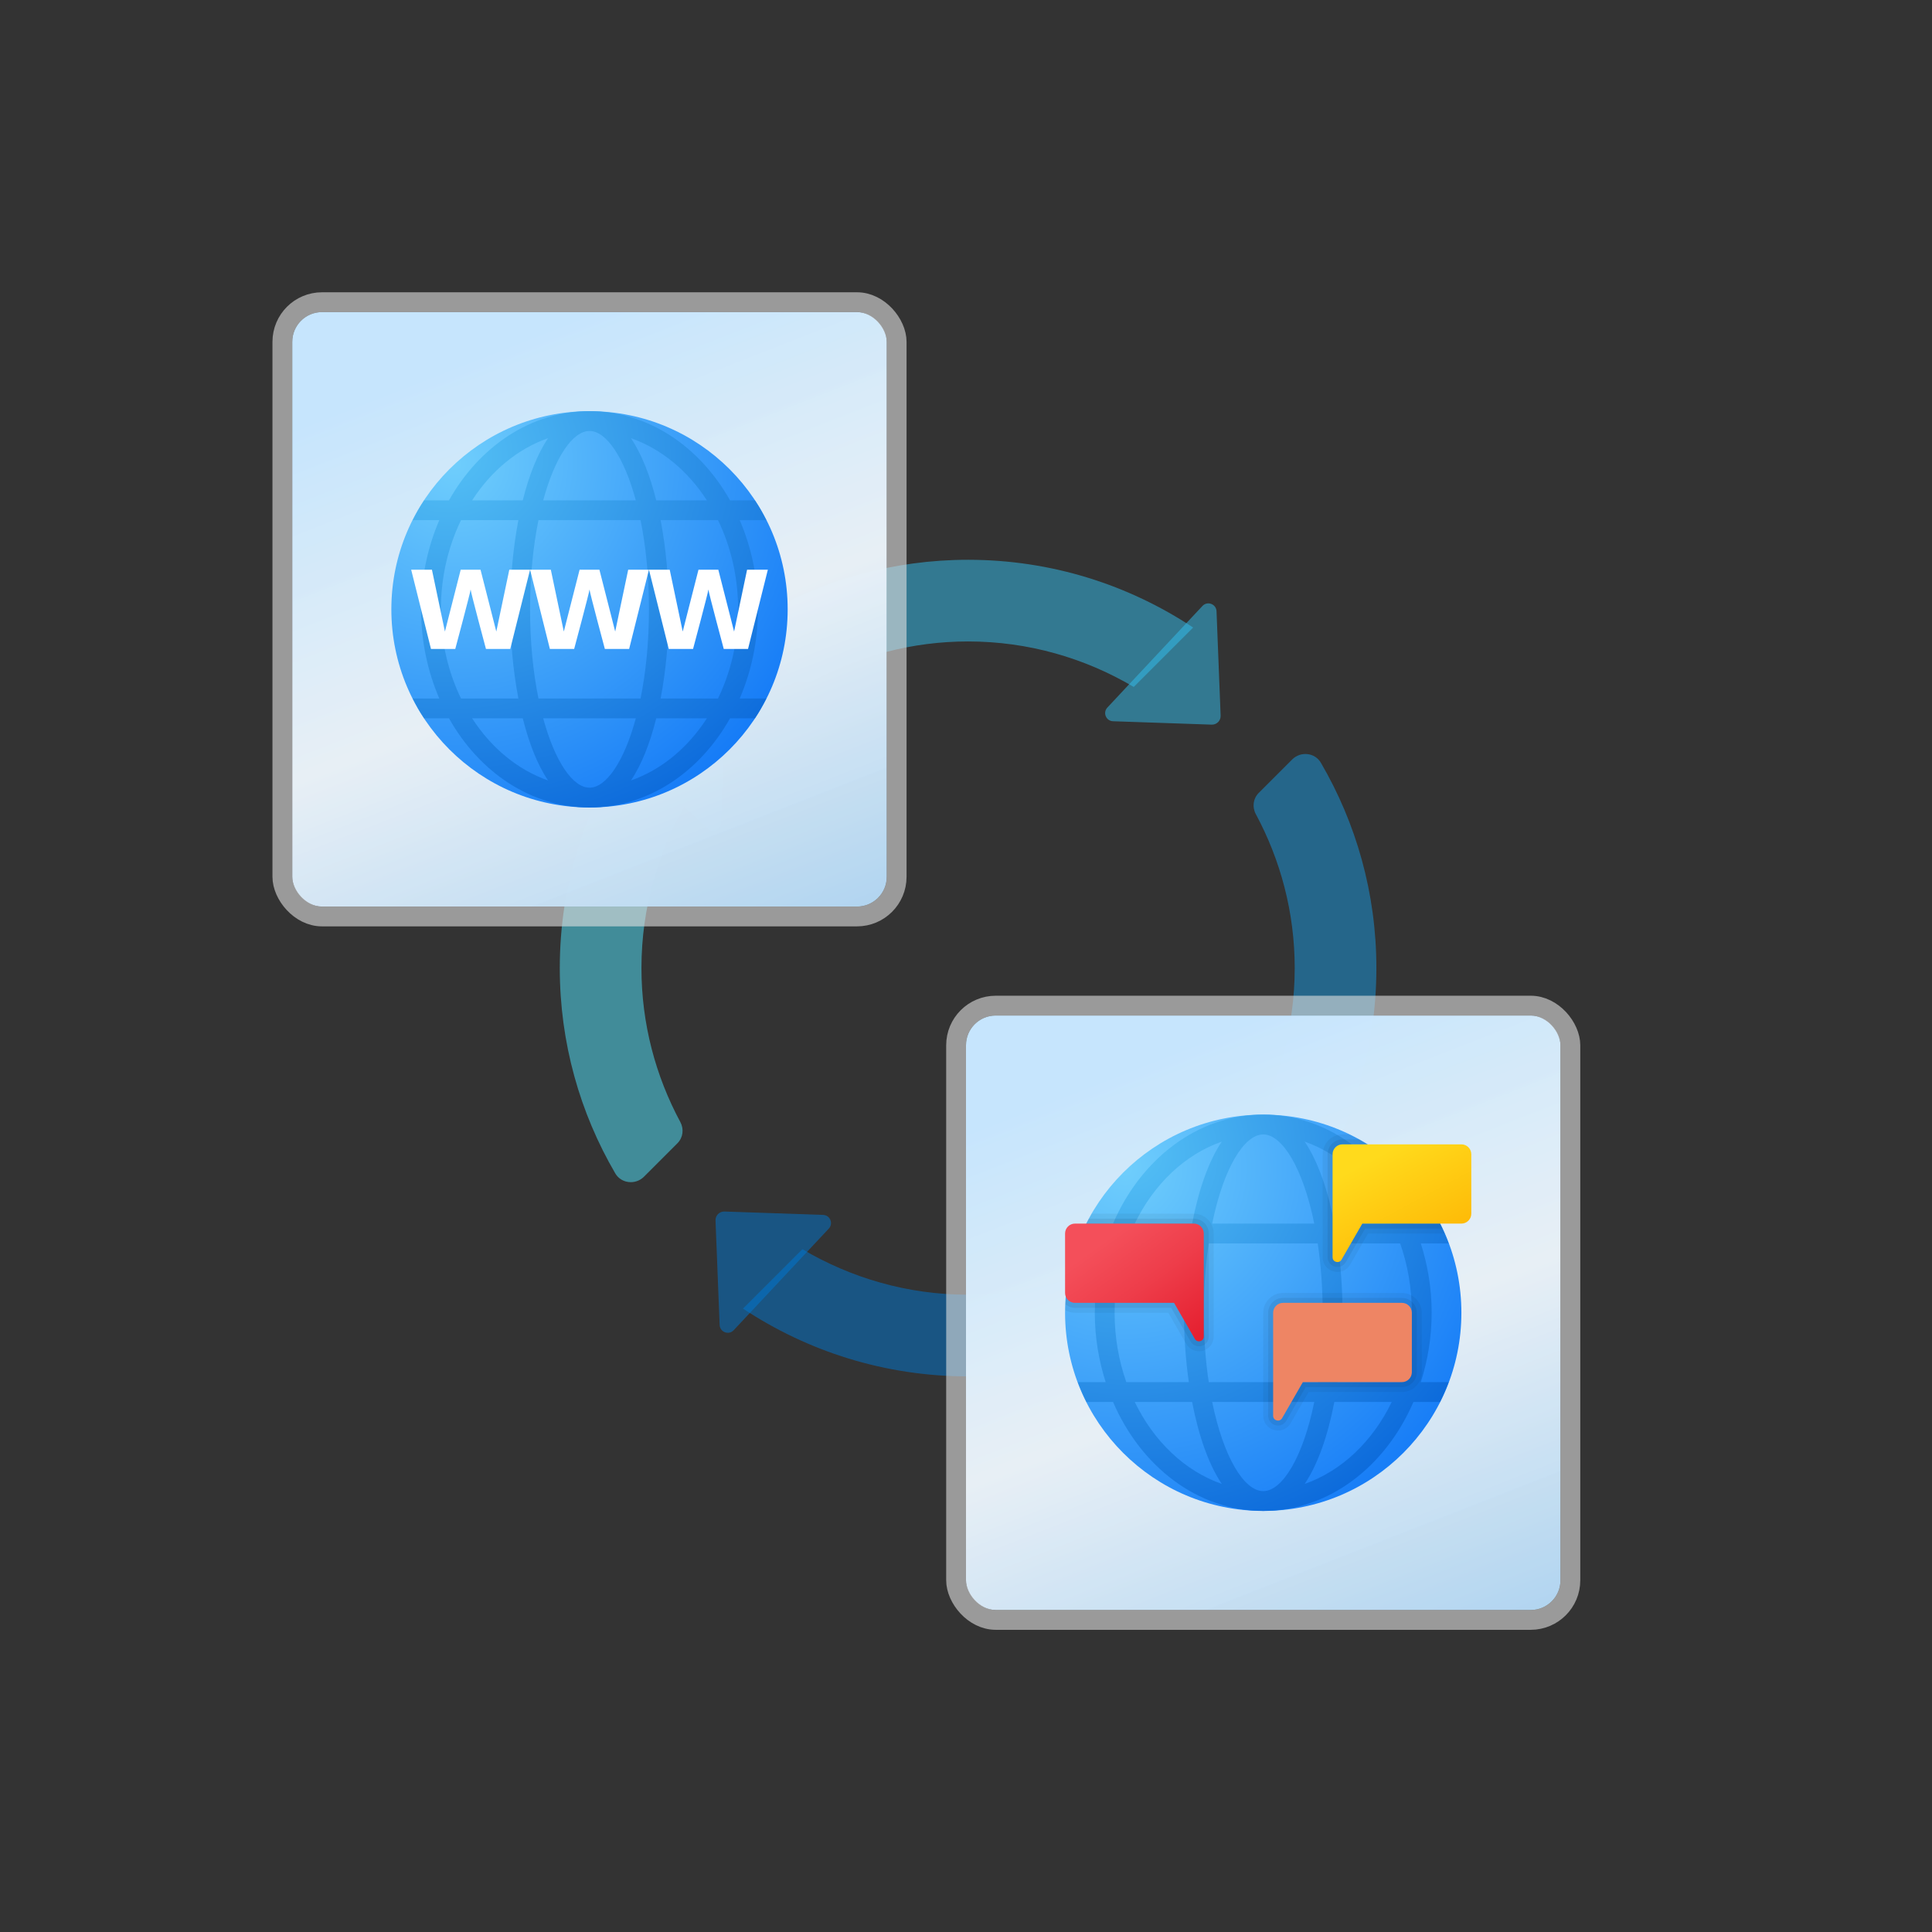 <svg width="195" height="195" viewBox="0 0 195 195" fill="none" xmlns="http://www.w3.org/2000/svg">
<rect x="0" y="0" width="195" height="195" fill="#333333" stroke="none"/>
<path d="M69.333 80.989L63.341 74.997C59.026 81.51 56.5 89.311 56.5 97.71C56.5 105.268 58.546 112.346 62.102 118.434C62.706 119.469 64.151 119.615 64.998 118.766L68.377 115.387C68.943 114.82 69.048 113.959 68.669 113.254C66.178 108.62 64.742 103.339 64.742 97.71C64.742 91.598 66.434 85.897 69.333 80.989Z" fill="#50E6FF" fill-opacity="0.5"/>
<path d="M130.678 97.71C130.678 103.821 128.986 109.523 126.087 114.431L132.079 120.423C136.394 113.91 138.92 106.106 138.92 97.71C138.92 90.152 136.874 83.074 133.317 76.985C132.714 75.951 131.269 75.807 130.422 76.654L127.043 80.033C126.476 80.6 126.371 81.461 126.75 82.165C129.242 86.799 130.678 92.081 130.678 97.71Z" fill="#199BE2" fill-opacity="0.5"/>
<path d="M80.033 68.377C80.6 68.943 81.461 69.048 82.165 68.669C86.799 66.178 92.081 64.742 97.71 64.742C103.821 64.742 109.523 66.434 114.431 69.333L120.425 63.339C113.91 59.026 106.109 56.5 97.71 56.5C90.189 56.5 83.146 58.526 77.078 62.049C76.005 62.673 75.778 64.122 76.656 64.999L80.033 68.377Z" fill="#35C1F1" fill-opacity="0.5"/>
<path d="M115.387 127.043C114.82 126.476 113.959 126.371 113.254 126.75C108.62 129.242 103.339 130.678 97.71 130.678C91.598 130.678 85.897 128.986 80.989 126.087L74.997 132.079C81.51 136.394 89.313 138.92 97.71 138.92C105.268 138.92 112.346 136.874 118.434 133.317C119.469 132.714 119.615 131.269 118.766 130.422L115.387 127.043Z" fill="#0078D4" fill-opacity="0.5"/>
<path d="M122.3 73.138L112.339 72.796C111.635 72.772 111.284 71.929 111.769 71.414L121.364 61.163C121.863 60.629 122.757 60.963 122.786 61.693L123.2 72.236C123.219 72.741 122.805 73.155 122.3 73.138Z" fill="#35C1F1" fill-opacity="0.5"/>
<path d="M73.12 122.281L83.08 122.623C83.785 122.648 84.135 123.491 83.651 124.006L74.055 134.257C73.557 134.79 72.662 134.457 72.634 133.727L72.219 123.184C72.201 122.679 72.615 122.265 73.12 122.281Z" fill="#0078D4" fill-opacity="0.5"/>
<path d="M122.281 122.3L122.623 112.339C122.648 111.635 123.491 111.284 124.006 111.769L134.257 121.364C134.79 121.863 134.457 122.757 133.727 122.786L123.184 123.2C122.679 123.219 122.265 122.805 122.281 122.3Z" fill="#199BE2" fill-opacity="0.5"/>
<path d="M73.138 73.12L72.796 83.08C72.772 83.785 71.929 84.135 71.414 83.651L61.161 74.055C60.627 73.557 60.961 72.662 61.69 72.634L72.234 72.219C72.741 72.201 73.155 72.615 73.138 73.12Z" fill="#50E6FF" fill-opacity="0.5"/>
<rect x="29.5" y="31.5" width="60" height="60" rx="3" fill="url(#paint0_linear_84_18180)"/>
<rect x="29.5" y="31.5" width="60" height="60" rx="3" fill="white" fill-opacity="0.2"/>
<path d="M39.5 61.5C39.5 50.455 48.455 41.5 59.5 41.5C70.545 41.5 79.5 50.455 79.5 61.5C79.5 72.545 70.545 81.5 59.5 81.5C48.455 81.5 39.5 72.545 39.5 61.5Z" fill="url(#paint1_radial_84_18180)"/>
<path d="M76.5 61.5C76.5 58.261 75.827 55.209 74.661 52.5H77.343C76.995 51.811 76.618 51.14 76.195 50.5H73.683C70.638 45.084 65.421 41.5 59.5 41.5C53.579 41.5 48.362 45.084 45.317 50.5H42.805C42.382 51.14 42.005 51.811 41.657 52.5H44.339C43.173 55.209 42.5 58.261 42.5 61.5C42.5 64.739 43.173 67.791 44.339 70.5H41.657C42.005 71.189 42.382 71.86 42.805 72.5H45.317C48.362 77.916 53.579 81.5 59.5 81.5C65.421 81.5 70.638 77.916 73.683 72.5H76.195C76.618 71.86 76.995 71.189 77.343 70.5H74.661C75.827 67.791 76.5 64.739 76.5 61.5ZM74.5 61.5C74.5 64.78 73.753 67.849 72.471 70.5H66.678C67.221 67.667 67.5 64.553 67.5 61.5C67.5 58.447 67.221 55.333 66.678 52.5H72.471C73.753 55.151 74.5 58.22 74.5 61.5ZM59.5 79.5C57.81 79.5 56.009 76.863 54.826 72.5H64.175C62.991 76.863 61.19 79.5 59.5 79.5ZM54.348 70.5C53.821 67.913 53.5 64.871 53.5 61.5C53.5 58.129 53.821 55.087 54.348 52.5H64.652C65.179 55.087 65.5 58.129 65.5 61.5C65.5 64.871 65.179 67.913 64.652 70.5H54.348ZM59.5 43.5C61.19 43.5 62.991 46.137 64.174 50.5H54.825C56.009 46.137 57.81 43.5 59.5 43.5ZM71.347 50.5H66.236C65.61 48.001 64.757 45.816 63.684 44.227C66.763 45.303 69.429 47.532 71.347 50.5ZM55.316 44.227C54.243 45.817 53.39 48.001 52.764 50.5H47.653C49.571 47.532 52.237 45.303 55.316 44.227ZM44.5 61.5C44.5 58.22 45.247 55.151 46.529 52.5H52.322C51.779 55.333 51.5 58.447 51.5 61.5C51.5 64.553 51.779 67.667 52.322 70.5H46.529C45.247 67.849 44.5 64.78 44.5 61.5ZM47.653 72.5H52.764C53.39 74.999 54.243 77.184 55.316 78.773C52.237 77.697 49.571 75.468 47.653 72.5ZM63.684 78.773C64.757 77.183 65.61 74.999 66.236 72.5H71.347C69.429 75.468 66.763 77.697 63.684 78.773Z" fill="url(#paint2_radial_84_18180)"/>
<path d="M63.405 57.5L62.093 63.743L60.5 57.5H58.5L56.907 63.743L55.595 57.5H53.5L55.5 65.5H57.951C57.951 65.5 59.464 59.864 59.5 59.5C59.536 59.864 61.049 65.5 61.049 65.5H63.5L65.5 57.5H63.405Z" fill="white"/>
<path d="M51.405 57.5L50.093 63.743L48.5 57.5H46.5L44.907 63.743L43.595 57.5H41.5L43.5 65.5H45.951C45.951 65.5 47.464 59.864 47.5 59.5C47.536 59.864 49.049 65.5 49.049 65.5H51.5L53.5 57.5H51.405Z" fill="white"/>
<path d="M75.405 57.5L74.093 63.743L72.5 57.5H70.5L68.907 63.743L67.595 57.5H65.5L67.5 65.5H69.951C69.951 65.5 71.464 59.864 71.5 59.5C71.536 59.864 73.049 65.5 73.049 65.5H75.5L77.5 57.5H75.405Z" fill="white"/>
<rect x="28.5" y="30.5" width="62" height="62" rx="4" stroke="#E2E2E2" stroke-opacity="0.59" stroke-width="2"/>
<rect x="97.5" y="102.5" width="60" height="60" rx="3" fill="url(#paint3_linear_84_18180)"/>
<rect x="97.5" y="102.5" width="60" height="60" rx="3" fill="white" fill-opacity="0.2"/>
<path d="M147.5 132.5C147.5 143.545 138.545 152.5 127.5 152.5C116.455 152.5 107.5 143.545 107.5 132.5C107.5 121.455 116.455 112.5 127.5 112.5C138.545 112.5 147.5 121.455 147.5 132.5Z" fill="url(#paint4_radial_84_18180)"/>
<path d="M144.5 132.5C144.5 130.035 144.101 127.682 143.404 125.5H146.215C145.959 124.815 145.669 124.147 145.342 123.5H142.66C139.855 116.985 134.121 112.5 127.5 112.5C120.879 112.5 115.145 116.985 112.339 123.5H109.657C109.33 124.147 109.041 124.815 108.784 125.5H111.595C110.899 127.682 110.5 130.035 110.5 132.5C110.5 134.965 110.899 137.318 111.596 139.5H108.785C109.041 140.185 109.331 140.853 109.658 141.5H112.34C115.146 148.015 120.88 152.5 127.501 152.5C134.122 152.5 139.856 148.015 142.662 141.5H145.344C145.671 140.853 145.96 140.185 146.217 139.5H143.406C144.101 137.318 144.5 134.965 144.5 132.5ZM142.5 132.5C142.5 134.981 142.079 137.347 141.319 139.5H135.01C135.333 137.234 135.5 134.85 135.5 132.5C135.5 130.15 135.334 127.766 135.01 125.5H141.319C142.079 127.653 142.5 130.019 142.5 132.5ZM127.5 150.5C125.564 150.5 123.479 147.055 122.348 141.5H132.652C131.521 147.055 129.436 150.5 127.5 150.5ZM122 139.5C121.685 137.387 121.5 135.039 121.5 132.5C121.5 129.961 121.685 127.613 122 125.5H133C133.315 127.613 133.5 129.961 133.5 132.5C133.5 135.039 133.315 137.387 133 139.5H122ZM127.5 114.5C129.436 114.5 131.521 117.945 132.652 123.5H122.348C123.479 117.945 125.564 114.5 127.5 114.5ZM140.47 123.5H134.678C134.039 120.17 133.035 117.228 131.684 115.227C135.422 116.533 138.554 119.538 140.47 123.5ZM123.316 115.227C121.966 117.229 120.961 120.17 120.322 123.5H114.53C116.446 119.538 119.578 116.533 123.316 115.227ZM112.5 132.5C112.5 130.019 112.921 127.653 113.681 125.5H119.99C119.666 127.766 119.5 130.15 119.5 132.5C119.5 134.85 119.666 137.234 119.99 139.5H113.681C112.921 137.347 112.5 134.981 112.5 132.5ZM114.53 141.5H120.322C120.961 144.83 121.965 147.772 123.316 149.773C119.578 148.467 116.446 145.462 114.53 141.5ZM131.684 149.773C133.034 147.771 134.039 144.83 134.678 141.5H140.47C138.554 145.462 135.422 148.467 131.684 149.773Z" fill="url(#paint5_radial_84_18180)"/>
<path opacity="0.07" d="M134 116.5V126.898C134 127.349 134.293 127.731 134.73 127.848C134.817 127.87 134.905 127.882 134.991 127.882C135.335 127.882 135.656 127.701 135.836 127.389L137.789 123.999H145.583C143.788 120.189 140.842 117.032 137.174 114.999H135.5C134.673 115 134 115.673 134 116.5Z" fill="black"/>
<path opacity="0.07" d="M120.5 123H109.898C108.497 125.589 107.675 128.528 107.543 131.645C107.804 131.863 108.135 132 108.5 132H118.211L120.164 135.389C120.344 135.702 120.665 135.883 121.01 135.883C121.096 135.883 121.183 135.871 121.271 135.849C121.708 135.732 122.001 135.35 122.001 134.899V124.5C122 123.673 121.327 123 120.5 123Z" fill="black"/>
<path opacity="0.05" d="M133.5 116.5V126.898C133.5 127.579 133.942 128.155 134.601 128.331C134.733 128.366 134.865 128.384 134.995 128.384C135.515 128.384 135.998 128.111 136.27 127.639L138.078 124.5H145.824C143.908 120.12 140.466 116.573 136.173 114.5H135.5C134.397 114.5 133.5 115.397 133.5 116.5Z" fill="black"/>
<path opacity="0.05" d="M141.5 130.5H129.5C128.397 130.5 127.5 131.397 127.5 132.5V142.898C127.5 143.579 127.942 144.155 128.601 144.331C128.733 144.366 128.865 144.384 128.995 144.384C129.515 144.384 129.998 144.111 130.27 143.639L132.078 140.5H141.5C142.603 140.5 143.5 139.603 143.5 138.5V132.5C143.5 131.397 142.603 130.5 141.5 130.5Z" fill="black"/>
<path opacity="0.05" d="M120.5 122.5H110.198C108.535 125.37 107.561 128.685 107.514 132.229C107.806 132.397 108.14 132.5 108.5 132.5H117.922L119.731 135.639C120.002 136.111 120.486 136.384 121.006 136.384C121.136 136.384 121.268 136.366 121.4 136.331C122.058 136.155 122.5 135.579 122.5 134.898V124.5C122.5 123.397 121.603 122.5 120.5 122.5Z" fill="black"/>
<path d="M108.5 123.5H120.5C121.052 123.5 121.5 123.948 121.5 124.5V134.898C121.5 135.393 120.844 135.568 120.597 135.14L118.5 131.5H108.5C107.948 131.5 107.5 131.052 107.5 130.5V124.5C107.5 123.948 107.948 123.5 108.5 123.5Z" fill="url(#paint6_linear_84_18180)"/>
<path d="M147.5 115.5H135.5C134.948 115.5 134.5 115.948 134.5 116.5V126.898C134.5 127.393 135.156 127.568 135.403 127.14L137.5 123.5H147.5C148.052 123.5 148.5 123.052 148.5 122.5V116.5C148.5 115.948 148.052 115.5 147.5 115.5Z" fill="url(#paint7_linear_84_18180)"/>
<path d="M141.5 131.5H129.5C128.948 131.5 128.5 131.948 128.5 132.5V142.898C128.5 143.393 129.156 143.568 129.403 143.14L131.5 139.5H141.5C142.052 139.5 142.5 139.052 142.5 138.5V132.5C142.5 131.948 142.052 131.5 141.5 131.5Z" fill="#FF8F6B"/>
<path opacity="0.07" d="M141.5 131H129.5C128.673 131 128 131.673 128 132.5V142.898C128 143.349 128.293 143.731 128.73 143.848C128.817 143.87 128.905 143.882 128.991 143.882C129.335 143.882 129.656 143.701 129.836 143.389L131.789 139.999H141.5C142.327 139.999 143 139.326 143 138.499V132.499C143 131.673 142.327 131 141.5 131Z" fill="black"/>
<rect x="96.5" y="101.5" width="62" height="62" rx="4" stroke="#E2E2E2" stroke-opacity="0.59" stroke-width="2"/>
<defs>
<linearGradient id="paint0_linear_84_18180" x1="59.5" y1="31.5" x2="86.3" y2="99.9" gradientUnits="userSpaceOnUse">
<stop stop-color="#B8DFFC"/>
<stop offset="0.453" stop-color="#E5EFF7" stop-opacity="0.98"/>
<stop offset="1" stop-color="#8FC3EB"/>
</linearGradient>
<radialGradient id="paint1_radial_84_18180" cx="0" cy="0" r="1" gradientUnits="userSpaceOnUse" gradientTransform="translate(45.832 46.681) scale(40.041)">
<stop stop-color="#6FCEFC"/>
<stop offset="1" stop-color="#167CF7"/>
</radialGradient>
<radialGradient id="paint2_radial_84_18180" cx="0" cy="0" r="1" gradientUnits="userSpaceOnUse" gradientTransform="translate(45.225 45.98) scale(45.009 40.155)">
<stop offset="0.001" stop-color="#54C0F5"/>
<stop offset="0.998" stop-color="#0B69DB"/>
</radialGradient>
<linearGradient id="paint3_linear_84_18180" x1="127.5" y1="102.5" x2="154.3" y2="170.9" gradientUnits="userSpaceOnUse">
<stop stop-color="#B8DFFC"/>
<stop offset="0.453" stop-color="#E5EFF7" stop-opacity="0.98"/>
<stop offset="1" stop-color="#8FC3EB"/>
</linearGradient>
<radialGradient id="paint4_radial_84_18180" cx="0" cy="0" r="1" gradientUnits="userSpaceOnUse" gradientTransform="translate(113.562 117.938) scale(40.916)">
<stop stop-color="#6FCEFC"/>
<stop offset="1" stop-color="#167CF7"/>
</radialGradient>
<radialGradient id="paint5_radial_84_18180" cx="0" cy="0" r="1" gradientUnits="userSpaceOnUse" gradientTransform="translate(114.196 116.55) scale(40.918 40.918)">
<stop offset="0.001" stop-color="#54C0F5"/>
<stop offset="0.998" stop-color="#0B69DB"/>
</radialGradient>
<linearGradient id="paint6_linear_84_18180" x1="112.416" y1="124.593" x2="120.171" y2="135.412" gradientUnits="userSpaceOnUse">
<stop stop-color="#F44F5A"/>
<stop offset="0.443" stop-color="#EE3D4A"/>
<stop offset="1" stop-color="#E52030"/>
</linearGradient>
<linearGradient id="paint7_linear_84_18180" x1="138.873" y1="116.776" x2="144.372" y2="126.949" gradientUnits="userSpaceOnUse">
<stop stop-color="#FFDA1C"/>
<stop offset="1" stop-color="#FEB705"/>
</linearGradient>
</defs>
</svg>
